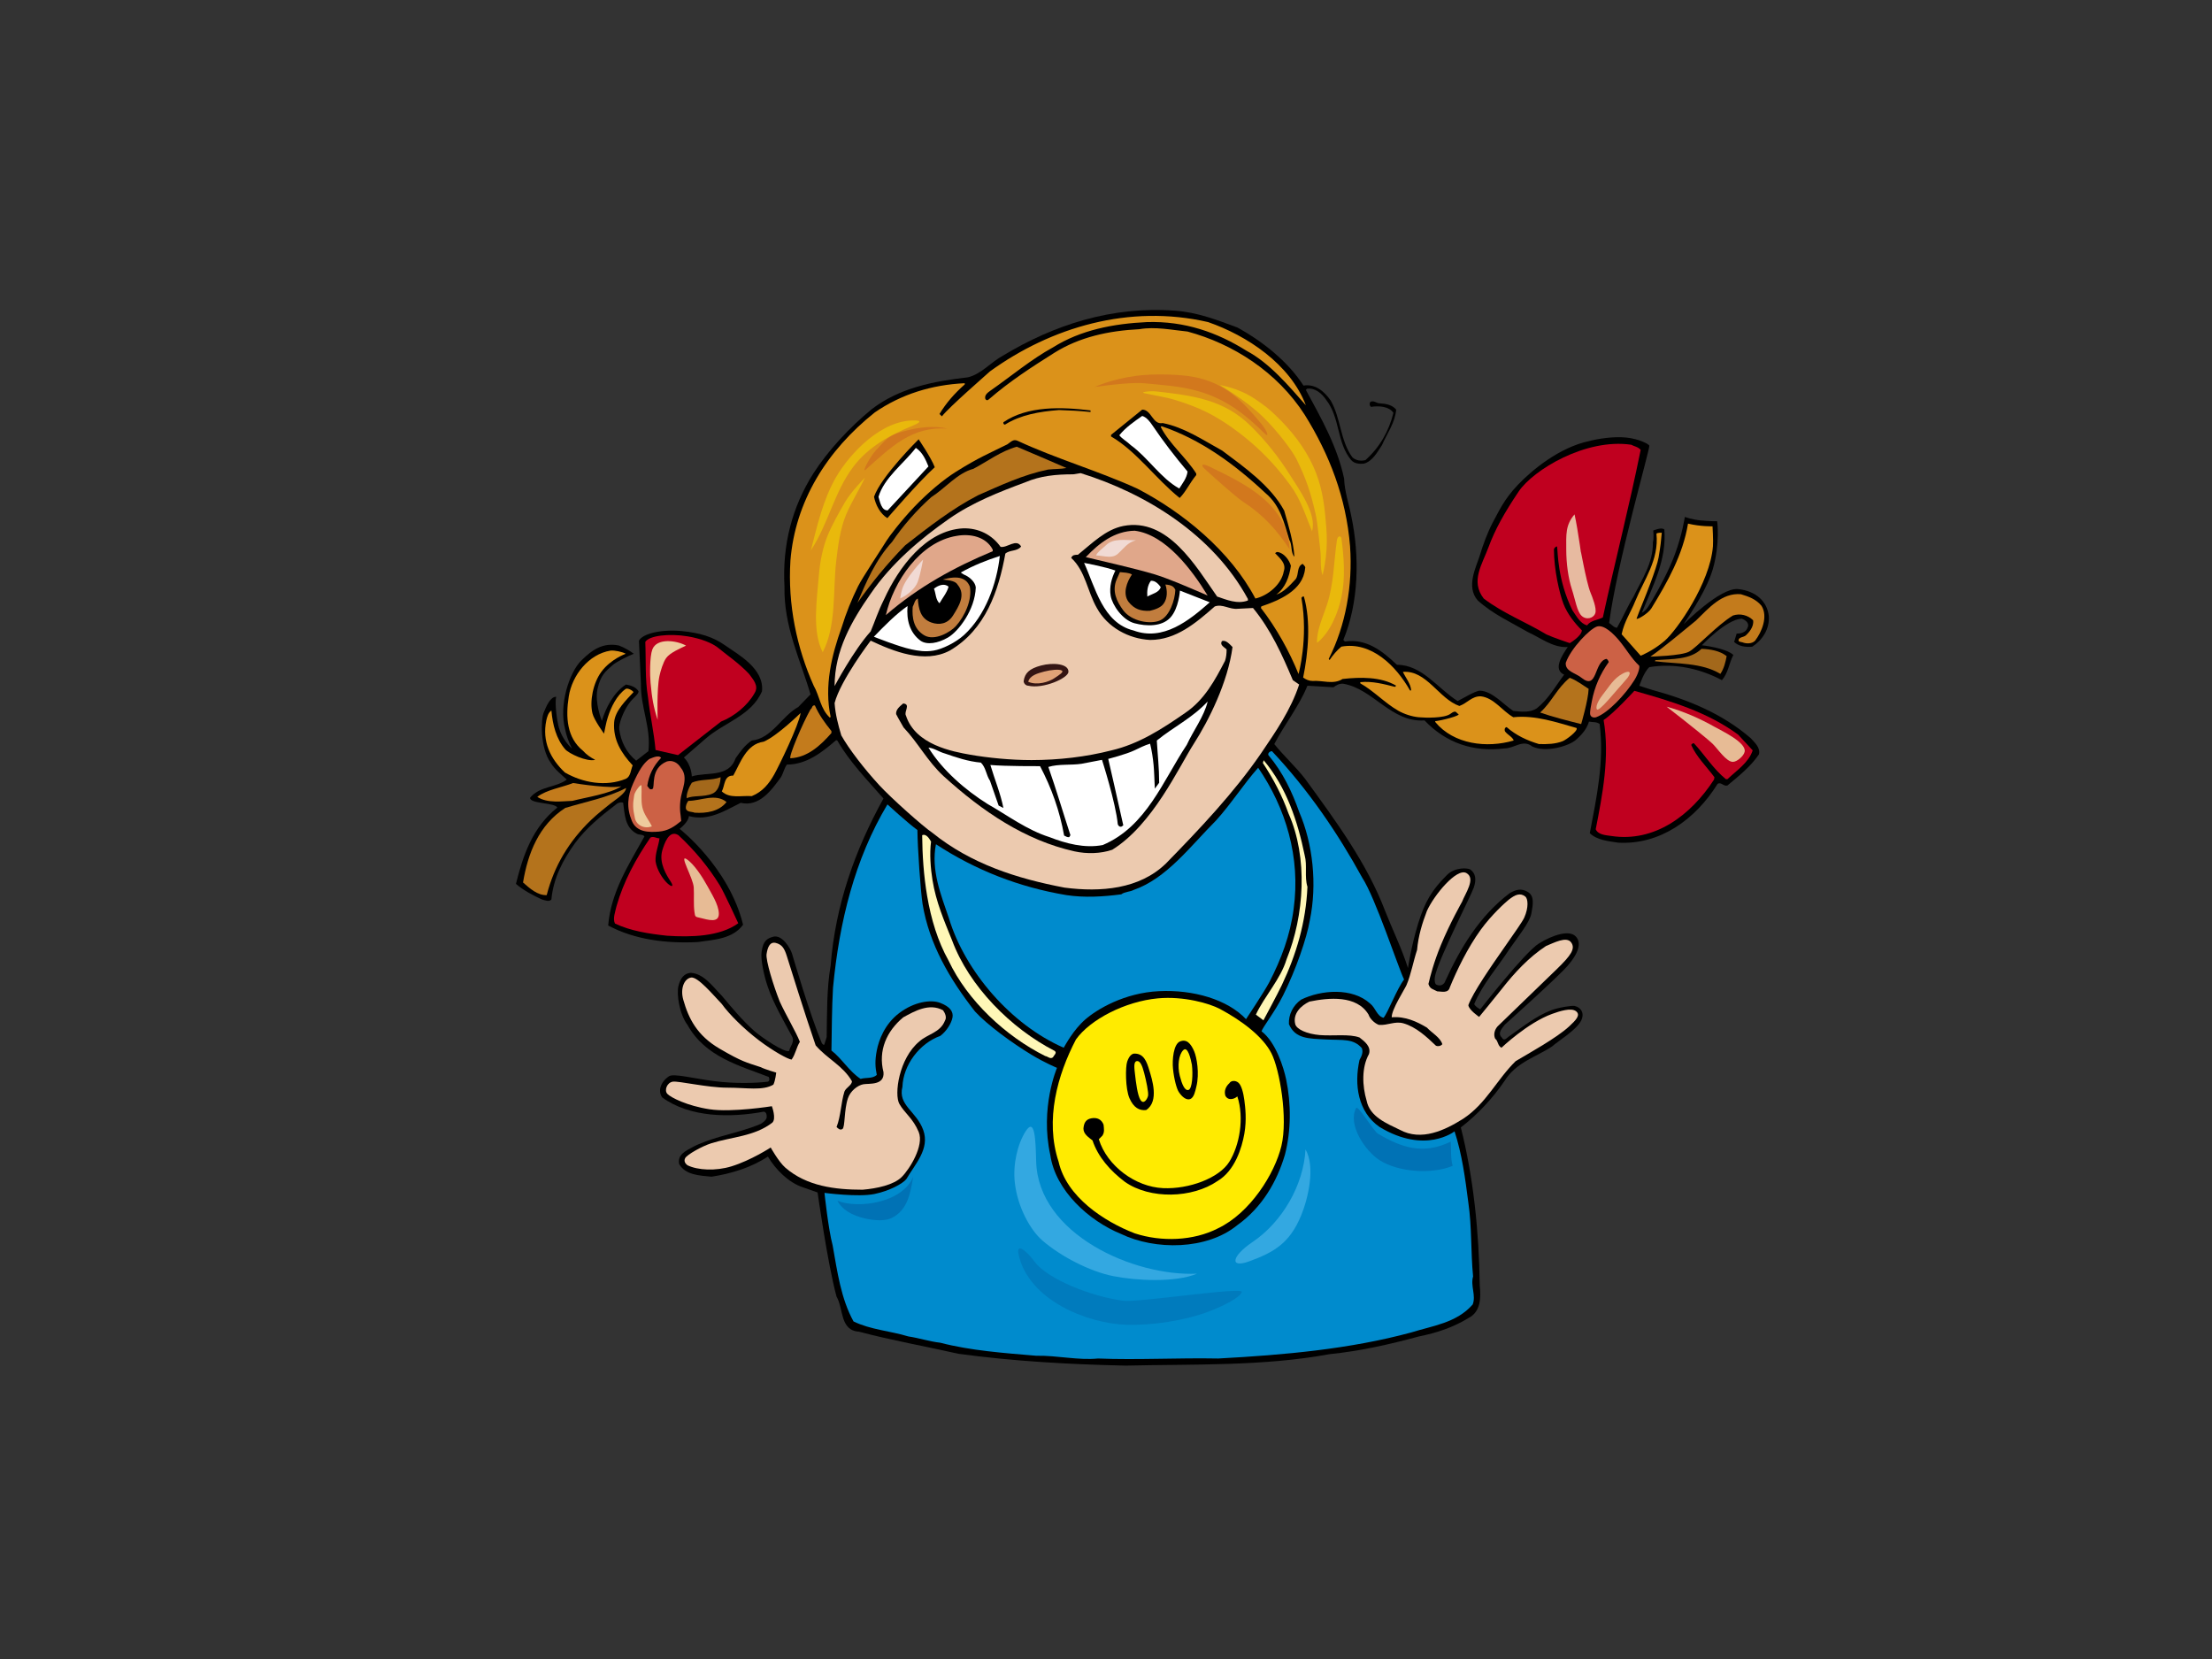 <?xml version="1.0" encoding="utf-8"?>
<!-- Generator: Adobe Illustrator 17.0.0, SVG Export Plug-In . SVG Version: 6.00 Build 0)  -->
<!DOCTYPE svg PUBLIC "-//W3C//DTD SVG 1.1//EN" "http://www.w3.org/Graphics/SVG/1.1/DTD/svg11.dtd">
<svg version="1.1" id="Layer_1" xmlns="http://www.w3.org/2000/svg" xmlns:xlink="http://www.w3.org/1999/xlink" x="0px" y="0px"
	 width="800px" height="600px" viewBox="0 0 800 600" enable-background="new 0 0 800 600" xml:space="preserve">
<rect x="0" y="0" width="800" height="600" fill="#333333" stroke="none"/>
<g>
	<path d="M447.608,118.484c8.985,4.993,18.114,12.124,23.818,20.968c4.283-0.714,7.562,2.139,9.842,5.42
		c3.711,6.419,3.428,14.548,7.848,20.538c1.284,1.142,2.996,1.426,4.707,0.999c5.133-4.564,8.553-10.554,10.126-17.114
		c-1.712-2.427-5.42-2.568-8.131-2.141c-0.571-0.57-0.571-1.141-0.287-1.712c1.143-0.856,2.286,0.429,3.426,0.429
		c2.427,0.142,4.567,0.569,5.991,2.281c-0.43,4.851-3.281,8.559-5.138,12.837c-1.709,2.568-3.421,5.846-6.56,6.702
		c-1.712,0.144-3.421,0-4.565-1.283c-5.278-6.276-3.99-15.262-8.985-21.68c-1.571-2.424-4.135-4.565-6.99-4.137l-0.426,0.429
		c5.563,10.269,11.409,20.539,13.834,32.093c0.143,4.563,1.71,8.985,2.565,13.404c3.14,14.835,2.712,31.523-2.853,44.929
		l0.573,0.572c7.701-1.143,13.404,3.28,18.825,8.414c9.129,0,14.692,8.557,21.965,13.122c1.336-0.652,6.53-3.807,8.036-3.755
		c4.506,0.152,8.33,4.86,12.075,7.321c2.853,0.285,6.136,0.714,8.561-0.999c4.273-3.424,6.702-7.987,9.838-12.123
		c-4.279-1.854-0.533-7.289,1.286-9.986c-5.42,0.286-9.7-3.281-14.407-5.416c-6.134-3.565-12.551-6.418-18.112-11.412
		c-4.424-4.993-0.512-12.232,0.709-16.257c1.223-4.028,2.712-8.132,4.708-11.982c2.284-4.138,3.967-8.225,9.1-13.618
		c5.137-5.395,15.005-13.482,25.563-15.763c3.207-0.856,8.951-1.795,13.604-1.317c4.653,0.479,8.221,2.377,8.349,2.954
		c0.254,1.158-11.827,43.009-14.535,64.116c0.994,0.572,1.705,1.708,2.851,1.708c2.14-3.708,3.709-7.555,5.991-11.265
		c2.995-6.276,7.128-12.123,6.987-19.682c0.43-1.43,0.117-4.187,0.117-4.187s3.021-1.376,4.021-0.378
		c0.854,11.125-4.151,20.285-8.131,30.096c1.852-0.857,2.708-2.994,3.847-4.709c2.36-4.031,5.999-10.696,8.093-16.405
		c2.723-7.416,3.604-13.545,3.604-13.545s2.461,0.961,5.848,1.284c3.392,0.322,5.849,0.284,5.849,0.284s1.11,7.967-1.561,17.245
		c-2.043,7.11-7.407,15.155-10.564,19.985c0,0,13.262-13.369,19.681-12.698c6.423,0.674,10.56,4.423,11.128,9.843
		c0.283,4.706-2.425,8.701-5.989,10.981c-2.284,0.285-4.995-0.14-6.564-1.71c0.285-0.856,0.913-3.03,0.913-3.03
		s3.081,0.258,3.94-2.107c0.854-1.708-0.858-2.851-2.142-3.279c-5.563,0.285-14.382,9.622-14.382,9.622s8.678,0.932,11.388,3.501
		c-1.573,2.997-1.856,6.562-4.137,9.127c-7.703-4.137-17.118-6.273-26.245-4.708c-1.995,1.715-3.608,6.722-3.608,6.722
		s3.417,1.167,4.598,1.487c12.853,3.507,25.217,8.455,35.668,17.466c1.424,1.572,3.564,3.423,2.994,5.847
		c-2.994,4.424-7.277,7.848-11.41,11.271c-1.424,0.427-2.284-1.428-3.566-0.574c-7.988,12.838-20.826,22.11-35.945,21.252
		c-3.562-0.571-7.558-0.852-10.266-3.424c2.423-12.836,5.276-25.672,3.564-39.508c-1.141-0.854-2.566-0.569-3.852-0.854
		c-0.856,2.708-2.486,4.671-4.848,6.701c-2.362,2.033-10.696,4.706-15.691,2.283c-3.421-2.711-6.415,0.711-9.983,0.711
		c-11.269,1.429-21.254-1.994-28.957-10.126c-11.98,0.858-18.54-11.411-29.381-13.262c-1.424-0.144-2.563,0.568-3.564,1.28
		l-9.412-0.568c-2.995,7.416-8.274,13.976-11.982,21.108c3.423,4.279,7.845,8.271,11.126,12.55
		c11.124,15.264,22.391,30.525,28.951,47.779c2.572,6.564,6.134,13.845,8.273,20.69c0,0,1.227-8.21,3.694-16.148
		c2.463-7.94,4.932-12.054,10.403-17.52c2.96-2.958,7.635-2.542,8.437-1.993c1.999,1.426,2.23,3.688,1.277,6.509
		c-0.946,2.821-11.749,23.815-13.822,31.204c-0.598,2.127-0.296,3.711,0.281,3.936c1.427,0.711,2.853,0,3.281-1.427
		c5.273-11.554,12.267-23.39,23.247-31.665c1.995-1.141,4.076-1.953,6.562-0.43c2.488,1.529,1.823,4.655,1.255,7.827
		c-0.566,3.172-5.087,8.727-7.94,12.865c-4.422,6.843-9.572,12.402-12.712,19.819c0.145,0.713,1.605,1.657,2.175,1.94
		c0,0,16.094-20.646,21.214-23.814c5.125-3.169,10.959-4.944,13.274-2.601c2.32,2.347,0.986,6.222-2.859,10.642
		c-3.845,4.416-22.679,21.25-22.679,21.25c-0.998,1.282-2.853,3.136-1.141,4.705c0.858,1.71,1.995-0.145,2.851-0.573
		c4.84-3.44,9.522-7.126,14.797-9.201c2.811-1.105,7.764-1.833,8.624-1.642c2.461,0.549,3.654,2.689,2.461,5.204
		c-1.647,3.47-8.303,7.426-10.621,9.49c-5.848,3.852-12.979,5.708-17.113,12.412c-4.281,6.272-9.84,12.261-15.834,16.83
		c4.565,18.112,6.562,37.507,6.845,57.192c0.43,4.279,0.43,9.415-3.992,11.697c-5.563,3.423-11.554,5.42-17.971,6.704
		c-10.556,2.853-21.107,5.276-32.374,6.417c-23.964,4.422-49.068,3.564-73.741,4.139c-20.111-0.43-40.648-1.573-60.478-4.279
		c-11.98-2.714-24.103-4.852-35.942-7.992c-6.99-0.426-5.559-8.412-8.127-12.689c-3.283-12.125-6.847-37.656-6.847-37.656
		s-3.567-1.282-5.278-1.854c-5.28-1.712-9.982-6.558-12.693-11.124c-6.135,3.992-13.123,6.132-20.398,7.273
		c-4.279-0.428-9.411-0.57-11.693-4.563c-0.715-3.426,2.325-4.749,4.848-6.134c2.521-1.387,6.541-2.773,9.983-3.78
		c4.932-1.441,9.982-2.62,14.69-4.634c0.857-0.573,2.141-1.424,2.141-2.57c0-0.854-0.141-1.569-0.997-1.852
		c-12.269,2.28-26.817,2.14-36.802-5.135c-1.568-2.142-0.79-5.458,2.42-7.64c1.719-1.162,8.8,0.795,16.696,1.781
		c6.851,0.856,14.34,0.749,19.112,0.151c0.709-0.281,0.569-1.28,0.282-1.712c-10.697-4.132-22.961-7.273-29.38-18.825
		c-2.993-3.994-3.956-11.252-3.281-13.975c0.674-2.729,1.854-4.567,4.421-4.854c4.852,0.287,7.988,4.993,11.268,8.275
		c3.656,4.367,7.424,8.901,11.686,12.7c2.552,2.278,11.138,8.125,12.703,7.267c0.285-1.714,2.143-3.281,1.001-5.28
		c-3.163-5.884-6.598-11.663-8.773-17.969c-1.348-3.929-2.627-9.916-2.212-12.549c0.418-2.637,0.95-4.726,4.25-5.513
		c3.301-0.78,6.212,4.359,6.735,6.081c0.522,1.722,6.416,21.967,10.838,32.521c0.285,0.145,0.428,0.713,0.86,0.426l0.852-2.71
		c0.143-8.414,0-17.684,1.427-25.81c1.714-21.969,8.846-41.936,19.114-60.482c-5.991-6.845-12.27-13.262-16.689-20.965l-0.428-0.143
		c-5.135,4.423-10.695,8.843-17.829,8.843c-0.997,1.427-1.284,3.139-2.14,4.567c-3.422,4.706-7.845,10.838-14.55,9.267
		c-5.561,2.712-11.616,6.778-18.747,4.781c0,2.056-3.337,4.625-3.337,4.625s17.849,13.87,22.943,34.669
		c-3.71,5.135-10.413,5.42-16.403,6.274c-11.412,0.571-22.82-0.854-32.379-5.989c0.998-12.127,7.416-21.965,13.123-32.234
		c-0.715-0.856-1.999-0.428-2.854-1.001c-4.276-2.28-4.276-6.99-4.85-11.126c-0.713-0.424-1.994,0-2.564,0.573
		c-5.424,4.137-10.698,8.414-14.835,13.975c-4.422,6.136-7.846,12.695-8.561,20.398c-0.853,0.998-2.28,0.287-3.422,0
		c-2.85-1.282-6.83-3.356-9.398-5.637c2.568-10.271,5.974-20.463,14.963-27.594c-0.856-1.857-9.986-1.288-9.845-3.568
		c3.565-4.277,9.274-3.564,13.269-6.562c-1.859-1.711-4.424-3.709-5.852-6.131c-3.853-5.422-3.496-15.703-2.519-18.038
		c0.978-2.34,2.376-5.781,4.519-5.781c-0.537,2.568,0.305,8.725,1.003,11.172c0.854,2.988,2.792,5.852,4.751,7.576
		c-1.285-2.44-2.188-5.199-2.473-6.911c-2.426-8.987,1.614-20.718,5.702-24.817c4.095-4.1,7.99-6.703,13.694-5.563
		c1.854,0.711,3.709,1.712,5.42,2.998c-2.051,0.776-6.392,2.956-7.697,4.125c-2.584,2.31-4.295,3.531-5.426,8.566
		c-1.128,5.038,1.569,11.585,1.569,11.585c1.424-4.705,4.136-10.156,8.7-13.153c1.711,0.284,3.567,0.854,4.565,2.424
		c0.066,1.203-1.934,2.226-3.636,4.695c-1.93,2.804-3.58,7.103-3.354,8.998c0.57,4.423,2.57,8.56,6.135,11.412l4.422-3.424
		c0.997-8.561-2.855-15.833-2.711-24.388l-0.714-15.549c1.28-2.628,8.261-4.206,15.485-3.503c6.513,0.633,11.342,2.081,15.752,5.215
		c4.407,3.134,14.122,8.271,13.265,16.545c-3.852,8.983-13.836,11.269-20.68,17.402l-7.559,6.56c2.819,2.819,2.85,6.85,2.85,6.85
		c5.278-1.713,13.409,0.566,15.832-6.565c1.714-2.422,3.284-4.706,5.85-6.418c7.275-0.714,10.841-8.845,16.83-12.125l4.422-4.564
		c-3.709-12.693-9.698-24.531-9.411-38.937c-0.857-15.263,2.849-28.954,10.411-40.935c5.418-8.415,13.119-16.687,21.109-23.248
		c9.981-7.702,22.251-10.128,34.799-11.553c4.852-1.141,8.416-5.563,12.698-7.845c18.397-11.126,39.366-17.97,62.185-16.259
		C433.058,112.921,440.333,115.774,447.608,118.484z"/>
	<path fill="#DB921A" d="M472.286,146.584c-6.276-7.132-13.123-15.262-21.395-19.685c-10.703-6.702-22.393-10.838-36.087-10.412
		c-12.121,0.573-23.96,2.853-33.943,9.129c-7.845,4.278-15.12,10.413-22.68,15.688c-1.001,0.714-2.136,1.571-1.854,2.855
		c0.287,0.712,0.854,0.712,1.284,0.285c7.558-6.563,15.548-11.697,23.679-16.83c9.125-5.707,19.536-7.988,30.805-8.559
		c5.708-0.999,11.699,0.284,17.403,0.856c16.4,4.422,32.374,14.547,42.362,30.095c8.986,14.406,14.975,29.952,16.404,47.496
		c0.992,14.405-1.573,28.669-7.705,40.79l0.287,0.429c1.139-1.712,2.708-3.565,4.275-4.851c10.839-1.995,19.828,6.992,24.82,15.834
		h0.428c-0.145-2.422-1.999-4.565-2.995-6.702c8.555-0.716,13.014,9.758,20.432,12.325c2.849-1,4.527-3.626,7.808-3.487
		c4.709,0.572,7.703,5.281,11.695,7.56c7.99-0.854,15.739,1.889,22.871,3.889c0.713,0.993-3.818,4.312-5.045,4.789
		c-2.608,1.019-5.546,1.118-8.557,1.022c-4.277-1.284-8.271-3.138-11.691-6.131c-0.715,0.139-0.856,0.997-0.573,1.569
		c0.996,1.282,2.708,1.994,3.138,3.279c-9.7,2.852-21.682,1.427-28.387-6.702v-0.285c2.57-0.286,9.134-1.997,8.416-2.57
		c-0.856-0.281-0.707-1.779-2.887-0.107c-2.184,1.666-9.167,1.475-11.516,1.247c-2.356-0.222-5.141-1.086-7.388-2.366
		c-4.802-2.737-8.867-7.177-13.723-9.896v-0.428c4.422-0.429,8.559,0.711,12.551,1.709l0.43-0.426
		c-5.563-3.283-12.981-3.137-19.4-2.426c-3.279,2.141-7.273,0.428-10.839,0.714c-1.284,0-2.408-0.515-3.407-1.23
		c1.854-8.982,2.84-20.45,0.269-29.293c-0.426-0.142-0.999,0.283-0.856,0.712c2.515,14.584-1.082,27.299-1.082,27.299
		c-3.279-8.129-8.043-16.746-13.606-23.877l0.143-0.568c6.274-2.14,15.118-5.706,15.832-13.694c0.285-0.711-0.43-1.141-0.856-1.71
		c-2.28,0.998-1.284,3.853-2.568,5.561c-1.997,2.14-4.279,4.708-6.987,5.565c3.277-2.428,4.703-6.42,5.278-10.414
		c-0.575-2.141-2.57-4.706-4.854-4.991c-0.285,0-0.566,0.143-0.854,0.429c1.712,1.851,4.135,3.709,3.138,6.56
		c-0.858,4.851-5.848,8.843-10.268,9.841c-8.986-17.114-26.247-31.234-42.793-39.793c-14.12-6.42-29.094-10.695-43.213-17.259
		c-1.567-0.713-2.423,0.429-3.709,1.285c-6.276,3.137-10.296,4.704-18.684,9.984c-4.294,2.702-9.893,7.318-14.938,12.598
		c-4.814,5.041-9.153,10.781-10.017,12.2c-1.596,2.628-8.861,13.529-10.363,16.586c-2.35,4.768-4.338,9.685-5.905,14.811
		c-3.564,9.841-6.415,21.252-3.992,32.376l-0.285,0.285c-3.423-3.137-3.709-7.843-5.846-11.551
		c-6.134-13.694-9.416-29.381-8.418-45.215c1.716-21.393,13.123-39.792,30.526-53.628c9.553-6.561,20.537-9.983,32.521-10.555v0.428
		c-3.709,3.281-6.707,6.704-9.129,10.696l0.854,0.856c2.853-3.565,15.653-14.648,17.4-16.259
		c22.108-15.975,50.348-24.388,78.875-17.83C450.891,121.338,466.58,131.605,472.286,146.584z"/>
	<path d="M394.408,148.436v0.571c-4.135-0.429-7.273-0.571-11.412-0.712c-7.13,0.571-13.833,1.712-19.538,5.277
		c-0.283,0-0.711-0.284-0.569-0.856C371.587,146.726,383.997,147.153,394.408,148.436z"/>
	<path d="M420.51,153.003c7.843,1.567,14.55,6.132,21.535,9.983c7.99,5.991,17.543,12.693,22.395,21.678
		c1.569,5.422,3.279,10.984,3.709,16.689c-1.427-1.427-0.713-4.277-1.857-6.135c-1.852-5.988-3.138-12.265-8.554-16.83
		c-11.412-10.697-23.677-19.539-37.654-24.247l-0.285,0.285c3.136,6.133,9.127,10.982,12.836,16.83v0.571
		c-2.282,2.711-3.709,5.992-5.991,8.271c-8.557-6.845-15.687-16.972-24.818-22.249v-0.571l11.269-9.128
		C416.516,148.152,416.803,153.715,420.51,153.003z"/>
	<path fill="#FFFFFF" d="M416.803,153.857c3.847,5.706,8.129,11.267,12.693,16.686c-0.285,2.425-1.854,4.279-2.996,6.134
		c-6.702-3.709-11.269-11.124-17.541-15.689c-1.288-1.284-2.995-2.14-4.141-3.565c2.284-2.854,5.42-4.993,8.275-6.991
		C414.659,150.861,415.945,152.573,416.803,153.857z"/>
	<path d="M332.233,158.889c0,0,4.554,6.665,5.84,10.088c-5.708,5.134-17.141,18.42-17.141,18.42
		c-2.568-1.571-4.239-4.751-4.829-7.724C318.671,172.256,332.233,158.889,332.233,158.889z"/>
	<path fill="#C0001F" d="M593.375,162.7c-4.133,20.396-9.266,40.365-13.688,60.615c-1.999,1.001-4.283,1.001-5.708,2.855
		c-2.568-0.712-3.852-3.423-5.278-5.42c-5.456-11.008-5.276-21.251-5.563-23.106c-0.569,0-0.994,0.569-1.137,0.996
		c0,7.419,2.014,15.978,3.428,19.705c1.41,3.722,4.252,7.206,6.679,9.629c-0.145,2.139-4.367,4.621-4.367,4.621
		s-6.027-2.005-8.452-3.142c-7.56-4.566-15.546-7.56-22.679-12.983c-4.852-6.274-0.592-12.251,1.72-18.543
		c2.314-6.294,5.651-12.332,10.914-20.161c5.268-7.835,24.307-19.345,40.709-16.92C590.954,161.416,592.381,161.559,593.375,162.7z"
		/>
	<path fill="#B4731C" d="M385.706,169.262c-2.138,0.427-4.418,0.283-6.704,0.57c-8.98,1.854-17.113,5.705-25.244,9.271
		c-9.413,4.847-17.971,11.553-26.385,18.114c-6.562,6.704-12.268,13.694-17.262,20.824c3.14-7.559,6.566-15.548,12.557-22.108
		c3.849-5.706,8.842-11.412,14.12-16.118c5.133-3.279,9.41-8.7,15.261-10.269c5.131-2.71,9.985-6.418,15.689-7.986
		C373.73,164.126,379.862,166.695,385.706,169.262z"/>
	<path fill="#FFFFFF" d="M335.787,168.689l-14.73,15.881c-2.278,0.144-2.823-3.211-3.333-4.879c1.993-6.846,9.079-12,13.499-17.706
		C333.649,163.556,334.788,166.267,335.787,168.689z"/>
	<path fill="#ECCAAF" d="M451.317,216.612v0.573c-3.851,1.428-7.699-0.287-11.129-1.427c-7.699-10.983-17.824-28.668-33.939-25.531
		c-6.421,1.284-11.269,6.278-16.406,10.411c-0.996,0-1.993,0-2.425,1.14c5.137,4.709,5.848,12.126,9.274,18.114
		c3.847,6.991,11.409,11.127,19.253,11.555c9.412,0,16.545-6.132,23.394-12.123c2.849-0.996,5.278,1.139,8.269,0.855l5.563-0.287
		c6.564,7.99,10.556,16.976,14.407,26.103l2.282,1.57c-2.994,9.127-8.414,16.974-13.835,24.96
		c-9.7,14.12-22.108,27.241-34.375,39.794c-9.557,9.272-23.534,10.411-36.656,8.703c-17.258-3.283-33.803-8.561-47.78-19.825
		c-3.424-2.284-15.015-12.664-19.108-17.106c-5.599-6.075-11.12-13.267-13.841-18.128c-1.139-3.85-2.138-7.559-2.421-11.693
		c2.135-8.276,13.05-22.573,13.05-22.573c8.133,3.849,19.467,8.453,28.594,3.601c12.979-7.56,17.684-21.68,20.113-35.084
		c1.71-1.431,4.275-0.715,5.704-2.57c-1.714-2.998-4.993,0.569-7.418,0.143c-3.138-4.42-7.986-6.846-13.549-6.706
		c-13.551,0.715-23.388,14.263-28.527,25.531c-2.423,4.852-3.377,8.151-4.917,11.747c-6.163,6.805-13.05,19.775-13.05,19.775
		c0-12.836,6.127-23.533,13.119-33.515c7.415-10.84,17.826-19.686,28.24-26.961c8.557-5.988,18.114-9.698,27.671-13.263
		c5.419-2.282,10.837-2.852,17.26-2.852l2.708-0.429C414.233,178.388,438.624,193.224,451.317,216.612z"/>
	<path fill="#DB921A" d="M619.362,190.35c0,0,0.308,5.103,0.149,7.181c-1.038,13.387-13.142,30.513-17.434,34.202
		c-4.29,3.69-8.701,5.42-8.701,5.42l-6.889-7.765c1.03-4.879,3.325-7.924,4.892-11.918c3.142-7.703,8.691-15.008,7.697-24.423
		c0.141-0.429,1.924-0.385,1.924-0.385c-0.262,2.919-0.386,4.494-1.156,8.989c-0.331,1.926-1.534,5.454-2.954,9.283
		c-1.886,5.104-3.902,9.714-5.009,12.804c0,0.571,4.067-1.701,5.349-3.702c5.846-9.554,11.412-19.398,13.264-30.663
		C615.12,190.479,619.362,190.35,619.362,190.35z"/>
	<path fill="#E0A78A" d="M436.759,215.389c0,0-13.558-6.014-19.079-7.644c-8.187-2.417-16.635-4.206-24.984-6.25
		c4.852-5.133,10.411-9.415,17.688-9.555C421.651,193.367,431.193,206.261,436.759,215.389z"/>
	<path fill="#E0A78A" d="M359.038,198.784v0.573c-13.696,5.705-26.817,12.836-38.655,23.105
		c2.712-11.98,12.265-26.529,25.674-28.668C350.907,192.939,356.613,194.078,359.038,198.784z"/>
	<path fill="#FFFFFF" d="M361.603,201.067c-1.122,10.036-5.194,21.494-12.932,28.578c-3.044,2.784-7.932,5.144-11.03,5.653
		c-3.096,0.51-5.467,0.087-7.994-0.441c-4.63-0.969-13.598-4.573-13.598-4.573c3.709-3.851,8.043-8.248,12.179-11.103
		c-0.428,4.99,0.711,9.557,4.705,12.551c2.284,1.569,6.23,0.994,9.956-1.193c3.723-2.181,9.727-9.933,10.015-18.065
		c-0.145-1.851-1.997-3.565-3.709-4.417c-0.568-0.145-1.712-1-1.712-1C352.048,204.489,356.756,202.636,361.603,201.067z"/>
	<path fill="#FFFFFF" d="M403.394,206.344c-1.282,2.567-2.284,5.862-1.695,9.175c0.592,3.311,4.238,8.732,8.605,9.887
		c4.37,1.156,9.891,1.283,12.972-2.052c3.079-3.343,3.466-9.763,3.466-9.763l10.786,4.239c-7.418,6.56-16.878,14.188-27.572,10.194
		c-11.126-2.709-13.891-15.748-17.881-24.451C392.075,203.574,399.971,205.061,403.394,206.344z"/>
	<path fill="#C17D3E" d="M409.385,207.773c-1.859,2.708-3.421,6.846-1.284,9.839c2.138,2.709,4.447,3.441,7.724,3.3
		c1.857-0.43,4.116-1.162,5.11-2.728c1.288-1.857,1.311-4.593,0.541-6.778c2.142,0.144,3.027,0.646,3.6,1.926
		c-0.145,3.709-2.058,9.505-5.523,11.045c-3.47,1.542-10.31,0.367-13.304-3.627c-2.427-3.28-4.137-6.989-2.427-11.125l1.217-2.709
		C406.325,207.059,408.24,207.059,409.385,207.773z"/>
	<path fill="#C17D3E" d="M350.762,212.192c0.892,4.812-1.9,10.744-5.049,14.242c-1.888,2.1-7.709,5.579-11.493,3.303
		c-3.784-2.278-4.422-6.279-4.135-10.268c0.57-0.998,0.711-2.571,1.848-2.998c0.287,3.709,0.925,7.252,4.921,8.678
		c2.851,1,5.905,0.515,7.833-2.57c1.926-3.081,4.795-7.389,1.655-11.098c-0.713-1.285-2.681-1.614-5.379-1.869
		C346.743,207.941,349.623,209.196,350.762,212.192z"/>
	<path fill="#FFFFFF" d="M419.799,212.336c-0.573,1.997-3.142,2.425-4.854,3.422c-0.14-1.854,0-3.994,1.288-5.706
		C417.801,209.91,418.938,211.196,419.799,212.336z"/>
	<path fill="#FFFFFF" d="M343.059,212.192c-0.566,2.141-2.138,3.992-3.277,5.992c-1.428-1.287-1.286-3.565-1.997-5.281
		C339.21,211.764,341.495,210.768,343.059,212.192z"/>
	<path fill="#C37B1C" d="M637.081,219.114c2.425,3.85,0.084,9.483-2.339,12.619c-1.143,1.143-3.14,1.143-4.565,0.572
		c-0.575-0.144-1.141-0.144-1.429-0.572c0-1.429,1.815-1.156,2.683-1.959c0.87-0.806,3.025-3.034,2.597-5.457
		c-1.859-1.854-4.709-2.566-7.275-1.712c-5.706,3.423-13.044,11.532-15.867,13.073c-2.823,1.541-14,1.802-14,1.802
		c5.135-3.566,11.181-8.74,16.459-13.021c4.705-4.567,9.415-10.126,16.258-9.554C632.458,215.758,635.084,216.688,637.081,219.114z"
		/>
	<path fill="#CC6145" d="M585.605,231.664c2.482,2.971,4.51,6.594,7.204,9.054c0.317,0.546-0.227,2.861-1.699,5.235
		c-3.126,5.043-9.484,11.898-13.851,13.447c-0.996,0.286-1.947-0.099-2.138-0.996c-0.189-0.894,0.294-3.221,0.583-4.765
		c0.98-5.202,3.039-9.918,6.121-14.204c-0.141-0.428-0.428-0.999-0.858-1.143c-4.56,1-3.136,11.555-8.984,6.847
		c-1.997-1.71-5.989-2.28-5.704-5.417c1.852-5.28,8.743-12.319,11.267-13.123C580.067,225.792,583.484,229.124,585.605,231.664z"/>
	<path fill="#C0001F" d="M248.761,230.155c4.665,0.779,8.939,2.41,11.148,4.287c2.207,1.878,7.557,5.565,10.979,9.274
		c1.43,1.995,3.709,4.277,1.999,6.989c-2.568,4.563-7.418,8.414-12.126,10.27l-15.545,12.122l-8.129-1.854
		c-0.571-6.416-2-12.551-2.711-18.971c-1.139-6.703-0.711-13.407-0.995-20.11C234.732,229.878,241.977,229.024,248.761,230.155z"/>
	<path d="M445.758,234.013c-1.68,12.709-8.559,26.495-13.981,34.945c-5.421,8.454-14.831,29.241-29.519,38.37
		c-4.141,1.424-9.136,1.567-13.696,0.569c-17.829-3.99-33.232-14.403-47.352-27.24c-5.846-5.422-9.129-11.981-14.407-17.547
		c-0.858-1.565-1.85-3.135-2.71-4.849c-0.143-1.711,1.427-2.851,2.57-3.846c2.849,0.281,0.14,2.992,0.996,4.419
		c3.421,10.554,16.884,12.998,23.249,14.12c6.367,1.12,14.648,1.947,22.156,1.943c9.868-0.006,19.754-1.164,28.907-3.511
		c9.841-2.283,18.254-7.703,26.671-13.549c6.99-4.708,10.839-11.983,14.405-18.828c0.428-1.284,0.573-2.566,0.573-4.138
		c-0.858-0.857-2.57-1.568-1.712-2.994C443.331,231.305,444.757,233.019,445.758,234.013z"/>
	<path fill="#DB921A" d="M226.291,236.448c0,0-5.366,1.919-8.733,6.423c-3.137,4.199-4.323,10.84-3.292,15.108
		c0.572,2.422,4.194,7.36,4.194,7.36s0.799-4.365,1.369-5.939c1.139-3.564,3.183-7.957,6.462-10.237
		c0.573-0.429,2.4,0.442,2.824,1.155c-2.438,2.698-6.717,6.66-7.003,10.94c-0.43,6.275,2.566,11.123,6.702,15.546
		c-0.713,1.712-0.713,3.996-2.424,4.847c-7.272,2.996-15.689,1.429-22.107-2.279c-5.28-4.993-8.274-11.267-6.702-18.828
		c0.286-1.285,0.711-2.851,1.85-3.565c0.417,5.05,1.721,10.253,5.002,14.039c1.256,1.454,7.732,4.597,10.833,3.79
		c-1.689-0.864-3.137-1.854-4.422-3.281c-5.845-4.708-6.325-12.123-5.134-19.686c1.19-7.559,7.132-15.256,15.115-16.542
		C222.255,235.156,225.148,235.734,226.291,236.448z"/>
	<path fill="#A3681B" d="M624.47,237.297c-0.426,2.281-0.999,4.561-2.28,6.419c-6.847-4.138-15.687-3.565-23.679-4.565
		c0-0.144,0.285-0.573,0.573-0.43c5.704-0.429,12.16-0.073,16.297-4.068C618.518,234.795,621.902,235.299,624.47,237.297z"/>
	<path fill="#341513" d="M386.419,243.002c-0.096,2.237-9.125,6.274-14.55,4.991c-0.994,0-1.773-1.071-1.63-1.785
		c0.432-2.71,1.93-4.365,6.293-5.52C380.9,239.53,386.552,240.045,386.419,243.002z"/>
	<path fill="#E0A377" d="M383.982,242.486c0.896,0.512-0.77,1.541-2.7,2.824c-1.926,1.284-6.163,2.7-9.412,1.259
		c0.575-2.283,3.384-3.056,5.819-3.696C380.126,242.228,383.084,241.972,383.982,242.486z"/>
	<path fill="#B4731C" d="M574.552,249.133c-0.147,4.138-2.702,12.741-2.702,12.741c-4.563-1.141-10.424-2.615-14.844-4.181
		c4.277-3.851,5.989-8.703,10.698-12.554C570.128,245.995,572.27,247.708,574.552,249.133z"/>
	<path fill="#C0001F" d="M628.604,265.678l5.278,5.707c-1.424,4.422-5.844,7.274-9.125,10.411h-0.57
		c-4.569-3.71-7.705-8.843-11.552-12.978c-0.43-0.143-0.715,0.283-0.999,0.569c1.852,4.277,5.559,7.846,8.412,11.698l-0.139,0.853
		c-8.418,12.983-21.537,22.821-37.228,20.398c-1.999-0.285-4.705-0.428-5.565-2.425c2.427-12.408,5.135-26.247,2.853-39.51
		c3.57-2.282,11.126-10.554,11.126-10.554C604.218,253.555,617.339,257.407,628.604,265.678z"/>
	<path fill="#FFFFFF" d="M429.211,269.387c-8.561,12.838-14.552,29.526-30.381,36.23c-6.56,1.282-13.409-0.573-19.255-2.857
		c-8.131-2.564-15.12-7.839-22.395-11.98c-7.984-4.988-16.398-12.263-21.392-20.394c1.999,0.142,3.851,1.571,5.991,2.14
		c4.137,1.425,8.271,2.854,12.979,3.282c1.857,1.852,1.857,4.42,3.281,6.56l3.136,8.988l1.716,0.852
		c-1.001-5.134-3.14-10.268-4.709-15.544c5.511,0.493,17.973,0.43,17.973,0.43c4.135,7.843,7.13,16.257,8.701,25.099
		c0.566,0.287,1.28,0.717,1.85,0.569l0.43-0.709c-2.706-8.275-5.135-16.546-7.988-24.678c3.709-1.141,8.131-0.568,11.982-1.141
		l7.42-1.424c0,0,4.988,15.544,5.702,23.249c0.143,0.571,0.713,1.141,1.429,0.856l0.571-0.428
		c-1.716-7.848-5.446-24.025-5.446-24.025s6.442-1.65,9.436-3.074c1.854-0.858,3.709-1.855,5.706-2.427
		c0.621,2.545,1.026,5.173,1.271,7.812c0.206,2.248,0.283,5.266,0.44,8.449l1.569-2.139c0-5.277-0.573-10.41-0.854-15.262
		c6.132-4.993,12.838-8.131,18.395-14.12C435.485,259.118,431.634,264.109,429.211,269.387z"/>
	<path fill="#C37B1C" d="M294.713,255.125c1.42,3.279,3.564,6.276,5.987,9.271v0.714c-3.994,4.562-8.701,8.84-14.835,9.125
		c-0.713-0.572,4.422-12.691,7.276-17.686C293.854,256.122,293.57,254.982,294.713,255.125z"/>
	<path fill="#DB921A" d="M289.574,257.836c-0.713,4.563-7.839,19.164-9.553,22.233c-1.87,3.343-4.264,6.298-8.132,7.86
		c-3.709-0.283-7.988,0.998-10.84-1.711c1.143-1.996,0.713-5.848,4.138-5.705c2.566-4.563,4.704-11.412,10.982-12.266
		C281.018,266.251,289.574,257.836,289.574,257.836z"/>
	<path fill="#008BCD" d="M460.022,271.67c13.26,14.121,23.815,29.665,32.657,45.782c4.707,7.134,12.979,32.379,15.121,36.801
		c-2.549,3.258-5.939,12.221-7.418,13.834c-2.427-0.568-2.853-3.566-4.852-5.135c-6.415-5.849-17.682-4.991-24.959-1.424
		c-2.993,2.138-4.563,5.42-4.42,8.842c2.282,5.42,7.283,5.234,13.404,5.563c6.125,0.327,9.843-0.428,12.981,3.136
		c0.571,1.569-0.143,2.994-0.854,4.279c-1.997,8.989-0.573,18.827,7.273,24.248c16.561,9.998,27.101,1.569,27.101,1.569
		c2.708,8.273,3.853,16.973,4.993,25.817c1.282,8.842,0.852,17.684,1.71,26.67c-1.001,3.424,1.139,6.845-0.141,10.13
		c-5.851,6.702-14.55,7.699-22.251,10.124c-22.106,5.989-45.785,8.129-69.747,9.415c-14.407-0.285-29.385,0.571-43.505,0
		c-7.273,0.711-14.69-1.141-22.389-0.998c-11.838-1.003-23.679-1.854-34.661-4.707c-3.853-0.428-7.701-1.712-11.554-2.28
		c-6.557-1.997-13.692-2.425-19.823-5.423c-4.563-8.269-5.848-17.969-7.558-27.522c-1.571-5.855-2.947-18.974-2.947-18.974
		s12.144,1.626,18.064,0.409c5.464-1.118,10.251-3.757,11.554-5.404c3.134-5.416,8.563-10.881,6.102-17.726
		c-2.465-6.843-9.243-8.945-7.527-15.645c0.285-7.848,6.13-15.691,13.69-18.403c2.282-1.71,4.059-4.615,4.422-6.704
		c0.361-2.083-0.942-3.891-4.43-5.232c-3.484-1.347-9.534-0.334-14.827,3.665c-5.29,3.996-7.411,9.824-8.129,13.549
		c-0.72,3.726-0.571,5.991,0,8.844c-1.567,1.427-3.992,0.856-5.846,1.427c-4.139-2.712-6.704-7.273-10.556-10.271
		c0.143-7.558,0.143-15.404,0.571-22.678c2.28-23.962,7.845-46.496,19.681-66.322c0,0,7.212,6.616,10.843,9.272
		c0.054,6.369,1.139,21.965,1.854,26.673c2.425,14.69,9.841,27.241,18.968,38.936c4.489,4.902,13.522,11.479,20.428,15.653
		c4.951,2.995,9.238,4.743,9.238,4.743s-6.228,14.424-2.421,31.525c1.85,12.836,13.977,23.813,25.529,28.523
		c12.41,5.989,31.095,5.849,42.074-3.138c8.991-6.417,14.405-15.83,17.26-25.532c2.232-8.647,2.282-18.351,0.424-27.226
		c-0.873-4.147-3.692-13.409-8.894-17.375c0.459-1.552,4.676-6.746,7.803-13.002c4.642-9.291,8.544-20.641,9.652-27.115
		c2.712-12.983,1.143-27.673-3.849-39.223c-2.57-7.276-5.851-14.264-11.126-20.541C458.449,272.381,459.305,271.67,460.022,271.67z"
		/>
	<path fill="#CC6145" d="M239.083,274.094c-2.852,2.998-4.42,6.276-4.993,10.128c0.573,0.569,0.716,1.569,1.854,1.138
		c1.143-0.425-1.048-7.434,5.277-9.981c2.141-0.572,3.995,0.572,4.993,2.28c2.994,3.565,0.25,8.001-0.143,11.841
		c-0.392,3.835,0.143,4.988,0.286,7.416c-2.423,1.997-4.669,3.577-8.129,3.852c-3.465,0.273-7.989,0.283-9.7-3.852
		c-1.996-4.848-1.596-8.974,0.458-13.593c2.057-4.626,3.678-7.229,5.819-8.802C235.449,274.307,238.23,272.809,239.083,274.094z"/>
	<path fill="#FFF7B7" d="M471.858,309.323c0.998,3.709-0.145,7.705,0.998,11.414c-0.55,12.851-4.061,24.52-9.23,35.46
		c-1.542,3.264-6.688,12.811-6.688,12.811l-2.735-2.056c3.136-6.702,8.951-12.842,11.091-19.973
		c6.419-15.832,7.845-36.803,0.715-52.775c-2.282-6.417-5.42-12.409-9.272-18.255l0.287-1.001
		C465.294,284.791,469.288,296.915,471.858,309.323z"/>
	<path fill="#008BCD" d="M467.862,328.721c-1.227,9.517-4.508,18.223-8.796,26.494c-1.685,3.258-8.422,13.377-8.422,13.377
		c-6.707-7.116-19.037-10.73-31.479-10.124c-12.582,0.608-22.442,6.568-26.689,10.264c-4.242,3.692-7.151,9.171-7.766,10.195
		c-18.97-8.274-35.659-27.529-41.506-46.781c-2.853-8.416-6.562-17.403-4.707-26.815c14.407,9.412,30.094,15.544,47.209,18.399
		c6.564,0.998,13.411,0.566,19.828-0.287c1.282-0.994,3.138-0.858,4.422-1.569c11.98-4.135,20.679-15.974,29.809-25.101
		c5.563-6.136,9.843-12.979,15.261-19.114C465.011,292.206,470.434,310.034,467.862,328.721z"/>
	<path fill="#A3681B" d="M257.625,287.046c-3,1.296-7.106,0.526-9.249,1.668c-0.283-1.568,0.975-4.349,1.831-5.633
		c3.139-1.429,7.132-0.713,10.413-1.995C260.621,281.085,260.623,285.747,257.625,287.046z"/>
	<path fill="#C37B1C" d="M224.753,284.346c-3.995,2.71-12.766,4.013-17.76,5.297c-3.56,0.099-8.969,0.98-12.675-1.441
		c3.282-2.57,8.975-3.44,12.966-5.012C208.855,283.475,221.329,285.345,224.753,284.346z"/>
	<path fill="#B4731C" d="M226.419,284.989c0,1.856-3.855,4.241-5.649,5.648c-1.8,1.416-4.869,3.868-7.026,5.943
		c-7.939,7.646-13.331,16.604-16.019,27.151c-3.285,0.143-6.137-2.427-8.561-4.567c1.711-10.411,5.706-20.822,15.263-26.958
		C211.414,290.068,219.999,288.411,226.419,284.989z"/>
	<path fill="#B4731C" d="M262.761,290.068c-2.709,3.426-7.275,4.137-11.552,3.852c-1.001-0.426-2.711-0.145-3.139-1.427
		c-0.14-1.139,0.284-1.997,0.858-2.851C253.49,289.642,258.769,286.788,262.761,290.068z"/>
	<path fill="#C0001F" d="M245.36,302.05c5.875,5.463,10.931,11.594,14.954,18.129c1.543,2.507,6.686,13.736,6.686,13.736
		c-6.702,4.85-17.077,5.074-25.778,4.502c-6.559-0.711-13.121-1.705-18.824-4.418c-0.856-1.852,0.144-4.282,0.571-6.279
		c2.566-8.982,6.989-17.113,12.263-24.812c1.143-0.573,2.141,0.281,3.284,0.281c-0.286,2.568-1.571,5.278-1.427,8.273
		c0.427,3.136,2.661,6.492,4.277,7.988c1.618,1.491,2.464,1.315,1.14-0.713c-1.316-2.031-4.276-6.562-2.996-11.124
		C240.227,305.187,241.938,299.911,245.36,302.05z"/>
	<path fill="#FFF7B7" d="M336.724,304.379c-0.577,4.412-0.157,9.717,0.514,13.868c1.301,8.061,4.189,14.636,7.107,21.885
		c6.13,16.547,21.254,31.806,37.086,39.935c0.994,0.713-0.287,1.571-0.571,2.282c-0.998,0.858-1.859-0.287-2.855-0.428
		c-14.262-7.134-28.097-19.968-34.946-34.514c-3.896-6.954-6.318-15.009-7.745-23.377c-1.237-7.254-1.735-14.747-1.8-21.963
		C335.084,301.354,336.301,303.664,336.724,304.379z"/>
	<path fill="#ECCAAF" d="M528.765,326.158c0,0-4.359,7.671-7.636,15.611c-2.626,6.365-3.833,11.227-4.514,14.099
		c0.573,1.854,1.596,1.808,3.163,2.664c1.427,0,3.996,0.856,4.567-1.429c2.538-6.232,6.444-14.298,11.154-20.807
		c4.024-5.546,9.014-9.993,10.099-10.854c2.358-1.873,4.179-2.666,6.054-1.192c0.955,0.755,1.286,3.927-0.409,7.667
		c-0.648,1.422-3.551,5.532-6.985,10.445c-5.15,7.365-11.498,16.538-13.207,21.16c0.141,1.714,3.902,4.252,3.902,4.252
		s6.32-7.701,8.164-10.065c4.571-5.857,9.832-11.519,16.033-15.58c2.853-1.141,7.365-3.598,9.064-1.315
		c1.693,2.276-0.139,4.787-5.066,9.578c-4.927,4.789-21.544,20.832-21.544,20.832c-0.998,1.141-1.569,2.853-0.858,4.422
		c1.143,0.856,0.858,2.568,2.284,3.281c0,0,9.45-9.031,18.338-12.249c2.639-0.957,6.845-2.326,8.622-0.959
		c1.779,1.37-0.031,3.222-2.463,5.475c-4.594,4.25-14.699,9.784-19.364,12.578c-6.845,6.704-10.694,15.406-18.968,20.826
		c-6.564,4.141-15.122,8.274-22.966,3.992c-4.705-2.28-10.837-4.705-11.98-10.549c-1.569-5.282-1.854-11.984,0.858-16.83
		c0.852-2.715-1.569-4.565-3.424-5.993c-3.692-1.374-9.522-0.472-14.35-0.873c-4.688-0.397-8.422-2.081-8.896-3.973
		c-0.957-3.83,2.135-6.709,5.133-8.135c6.988-1.426,17.118-2.423,21.393,4.709c0.43,1.424,2.142,3.136,3.711,3.707
		c3.136,0.285,5.706-1.424,8.842-0.571c4.567,1.282,8.412,4.852,11.84,8.131c0.711,0.283,1.71,0.139,2.28-0.575
		c-0.713-2.421-3.847-4.133-5.565-5.989c-3.564-2.14-7.881-4.166-12.733-3.738c-0.139-2.712,4.732-10.216,5.339-11.636
		c1.663-3.9,2.473-8.647,3.83-12.721c0.43-4.991,1.854-9.7,3.564-14.126c2.572-5.699,10.742-15.626,14.264-13.688
		C533.86,317.683,529.91,323.16,528.765,326.158z"/>
	<path fill="#ECCAAF" d="M284.583,345.834c0.871,2.777,6.704,21.54,10.413,32.238c3.992,4.707,9.983,7.413,13.119,12.977
		c0,1.428-2.138,2.284-2.706,3.709c-1.284,4.139-1.284,8.842-2.853,12.838c0.571,0.571,1.282,1.282,2.138,0.711
		c0.969-0.615,0.529-6.826,1.97-11.107c0.892-2.637,3.52-4.711,5.616-5.066c2.096-0.35,7.678,0.485,7.25-4.363
		c-2.001-7.846,1.139-14.833,7.132-19.828c4.135-2.28,9.412-5.276,14.403-2.563c0.713,0.996,1.428,2.563,0.713,3.706
		c-1.712,4.422-6.274,4.85-9.272,7.563c-7.418,6.131-9.176,19.198-7.227,22.605c1.953,3.407,4.928,5.202,6.979,10.13
		c2.056,4.923-3.306,13.499-6.169,16.327c-2.863,2.83-8.987,4.137-14.12,4.565c-9.985,0-20.253-1.282-27.953-7.988
		c-2.429-2.139-5.281-7.275-5.281-7.275s-7.101,4.638-14.223,6.822c-5.604,1.722-12.165,1.42-15.871-0.405
		c-0.572-0.424-1.509-1.374-0.824-2.603c0.685-1.233,6.002-4.271,9.438-5.353c7.367-2.32,15.632-2.481,22.052-7.445
		c1.569-1.427-0.15-5.955-0.15-5.955s-14.507,2.328-22.581,1.095c-8.074-1.229-13.994-4.258-15.21-5.553
		c-1.215-1.288-0.126-4.133,1.997-4.422c2.126-0.287,12.528,2.175,19.643,2.175c7.119,0,12.845,1.185,16.698-1.093
		c0.715-1.427,1.028-4.359,1.028-4.359s-3.991-1.143-5.706-1.999c-5.135-1.71-6.545-1.854-14.753-6.645
		c-8.213-4.791-11.245-10.98-13.141-17.657c-1.196-4.21,0.386-7.665,2.792-8.076c2.409-0.409,7.989,6.278,11.125,9.559
		c2.603,3.644,7.896,8.934,13.455,13.163c5.107,3.889,10.561,6.878,11.792,6.948c1.428-1.995,1.712-4.42,2.991-6.421
		c-1.507-3.809-4.986-9.557-7.274-14.548c-2.279-5.706-5.113-14.959-4.772-17.182c0.343-2.228,1.066-4.497,3.208-4.067
		C282.872,341.559,283.714,343.063,284.583,345.834z"/>
	<path fill="#FFEB00" d="M418.756,361.066c9.396-0.875,18.804,1.886,22.446,3.833c8.229,4.403,15.605,10.128,18.613,16.014
		c3.01,5.886,6.02,23.536,3.625,33.528c-2.393,9.993-11.267,24.25-22.96,29.813c-8.846,4.563-20.518,4.944-30.073,1.806
		c-11.124-4.279-24.701-13.22-27.551-25.913c-4.993-15.114-0.43-31.378,6.276-44.214C394.294,368.7,406.927,362.174,418.756,361.066
		z"/>
	<path d="M431.896,380.229c0.911,2.123,1.97,7.955,0.789,12.75c-0.415,1.697-0.856,3.94-2.188,4.491
		c-1.338,0.55-2.981-0.682-4.214-2.597c-0.676-1.055-1.647-4.355-2.054-8.349c-0.327-3.252,0.183-8.945,2.557-9.876
		C429.159,375.71,430.663,377.355,431.896,380.229z"/>
	<path fill="#FFEB00" d="M431.063,385.06c0.432,3.423,0.147,8.716-1.221,9.129c-1.37,0.409-2.398-2.14-3.147-5.066
		c-0.929-3.614-0.409-7.665,1.229-9.304C429.568,378.175,430.635,382.922,431.063,385.06z"/>
	<path d="M415.66,387.059c0.908,3.025,3.709,11.267-1.143,14.401c-2.423,0.287-4.523-0.835-6.025-4.26
		c-1.508-3.423-1.504-11.361-0.82-13.274c0.682-1.917,1.428-2.574,2.284-2.857C413.663,380.78,414.751,384.034,415.66,387.059z"/>
	<path fill="#FFEB00" d="M413.805,388.055c0.709,2.712,1.686,7.199,1.393,8.324c-0.292,1.122-1.521,3.172-2.675,1.515
		c-1.16-1.653-1.739-6.883-1.999-9.125c-0.256-2.245-0.655-4.728,0.571-4.995C412.326,383.516,413.1,385.347,413.805,388.055z"/>
	<path d="M450.035,397.894c0.336,2.593,0.894,7.023,0,12.127c-0.896,5.108-3.424,13.407-9.702,17.115
		c-9.123,6.276-24.388,6.702-33.517,0.283c-5.278-3.992-9.7-8.982-11.693-14.969c-1.428-1.145-3.279-2.284-3.279-4.283
		c0.141-1.71,0.632-3.302,2.828-3.715c2.184-0.409,3.732,0.436,4.445,2.291c0.143,1.424,0.426,2.71-0.43,3.99l-1.284,1.286
		c2.994,9.698,13.266,17.258,23.247,17.686c9.272,0.426,20.258-3.579,23.966-9.557c3.701-5.977,5.448-15.788,2.88-23.631
		c-0.82,0.822-3.168,1.81-4.311-0.189c-0.569-1.712,0.145-3.424,1.431-4.563c0.569-0.996,2.196-1.133,3.291-0.178
		C449.001,392.546,449.697,395.309,450.035,397.894z"/>
	<path fill="#33A8E1" d="M370.928,409.167c-2.924,4.594-4.651,11.936-3.906,18.552c1.005,8.957,5.67,17.17,9.912,20.868
		c6.591,5.746,17.101,11.219,25.674,12.939c8.21,1.647,22.588,2.408,30.306-0.885c-22.804,1.057-57.52-14.25-58.172-40.664
		C374.55,412.255,374.282,403.893,370.928,409.167z"/>
	<path fill="#33A8E1" d="M452.951,449.229c10.766-7.252,18.504-20.556,19.205-33.528c3.638,6.291,0.967,17.684-1.571,23.862
		c-4.112,9.983-9.69,13.31-18.903,16.658C444.625,458.789,445.403,454.31,452.951,449.229z"/>
	<path fill="#007BBD" d="M368.381,453.681c3.646,16.694,25.038,24.969,38.82,25.431c9.36,0.317,21.202-1.441,30.163-4.858
		c4.907-1.871,11.043-4.898,11.75-6.966c0.709-2.064-37.369,3.877-42.949,3.134c-11.342-1.506-27.31-7.732-32.062-14.2
		C371.263,452.357,367.414,449.252,368.381,453.681z"/>
	<path fill="#0072B5" d="M490.467,400.747c-3.188,5.834,3.176,15.496,8.582,18.915c6.612,4.187,18.523,5.184,26.326,1.987
		c-0.801-2.844-0.464-5.819-0.699-8.758c-10.031,4.835-17.734,2.159-26.268-2.826C496.712,409.07,491.146,399.505,490.467,400.747z"
		/>
	<path fill="#0072B5" d="M307.902,438.944c-3.853-1.934-5.016-4.653-5.016-4.653c7.865,3.019,23.606,0.602,27.373-8.706
		c-0.923,5.618-1.934,12.142-7.835,14.94C318.858,442.219,311.977,440.992,307.902,438.944z"/>
	<path fill="#EECC9D" d="M232.012,284.23c0.126,2.51-0.234,5.131,0.269,7.592c0.564,2.744,2.29,4.588,3.487,7.031
		c-2.654,1.032-5.555-0.292-6.152-2.964c-0.765-3.461-0.819-4.972-0.242-8.332C229.593,286.271,231.952,283.089,232.012,284.23z"/>
	<path fill="#EECC9D" d="M238.49,244.539c0.391-1.842,1.322-4.992,2.438-6.551c1.418-1.964,5.178-3.515,7.195-4.491
		c-3.468-1.925-10.598-2.864-12.203,1.411c-0.975,2.605-0.894,9.351-0.638,12.069c0.511,5.522,1.025,8.607,2.565,13.357
		C237.848,260.334,237.473,249.338,238.49,244.539z"/>
	<path fill="#E7BB95" d="M248.248,310.672c-2.696-1.67,2.451,6.914,2.656,10.285c0.168,2.828-0.123,6.069,0.242,8.8
		c0.264,1.974,0.293,1.777,2.135,2.217c2.693,0.64,6.843,2.064,6.699-1.674c-0.127-3.258-2.715-7.195-4.205-9.956
		C254.195,317.423,250.948,312.34,248.248,310.672z"/>
	<path fill="#E7BB95" d="M577.497,256.481c0.64,1.414,7.149-6.939,10.554-10.653c2.228-2.429,1.632-3.743-1.148-2.236
		c-3.424,1.857-4.837,4.653-7.221,7.624C579.006,252.06,576.858,255.072,577.497,256.481z"/>
	<path fill="#E7BB95" d="M602.75,255.581c5.97,1.615,11.989,4.247,17.407,7.321c2.471,1.401,11.405,5.557,10.831,8.921
		c-0.264,1.559-2.771,3.712-4.269,3.718c-2.362,0.006-5.435-4.653-7.22-6.43c-1.674-1.668-9.182-7.615-11.082-9.113
		C606.782,258.706,602.75,255.581,602.75,255.581z"/>
	<path fill="#E7BAA0" d="M571.98,222.688c-1.672-1.646-2.211-5.641-3.484-9.551c-1.271-3.91-2.041-9.175-2.041-14.441
		c0-5.264-0.365-8.749,2.994-12.662c1.282,5.476,3.044,19.083,2.402,14.458c-0.644-4.621,1.712,9.834,3.402,13.891
		c0.625,1.503,2.249,5.58,1.733,7.299C576.396,223.654,573.652,224.335,571.98,222.688z"/>
	<path fill="#F1DAD4" d="M396.438,200.877c3.256,0.174,5.752,1.28,7.892-0.627c2.1-1.875,3.392-4.067,6.528-4.857
		c-3.638,0.027-8.168-0.882-10.826,1.764C399.413,197.766,396.65,199.866,396.438,200.877z"/>
	<path fill="#F1DAD4" d="M325.554,216.417c2.251-0.854,5.412-3.457,6.325-5.902c1.015-2.723,1.972-8.121,1.972-8.121
		s-6.174,6.318-7.527,10.555C325.913,214.243,325.554,216.417,325.554,216.417z"/>
	<path fill="#E9B90C" d="M418.187,141.568c13.021,1.464,24.392,2.88,34.096,12.431c5.473,5.384,10.283,11.416,14.275,17.825
		c2.911,4.676,9.874,14.129,7.946,20.298c-2.354-5.747-4.04-11.399-7.722-16.46c-4.231-5.806-8.949-11.065-14.443-15.754
		c-4.674-3.991-10.163-7.936-15.666-10.718c-3.768-1.9-7.797-3.354-11.816-4.582c-3.159-0.965-7.825-1.713-10.938-2.382
		C412.007,141.815,416.004,141.323,418.187,141.568z"/>
	<path fill="#E9B90C" d="M331.205,152.071c-12.374-0.539-24,12.159-28.812,20.458c-4.724,8.15-6.824,17.527-9.134,26.544
		c6.31-9.594,8.454-21.102,15.297-30.195c5.406-7.189,13.19-11.489,21.336-14.836C331.849,153.239,333.903,152.189,331.205,152.071z
		"/>
	<path fill="#E9B90C" d="M441.164,139.27c0,0,4.269,0.597,9.337,3.054c3.291,1.598,7.757,5.065,8.773,5.973
		c5.699,5.103,10.87,11.038,14.468,17.872c3.371,6.401,4.819,12.665,5.521,19.943c0.613,6.346,1.284,12.713-0.925,21.916
		c-0.984-2.613-0.457-6.113-0.82-8.936c-0.453-3.537-0.938-9.775-1.722-13.235c-1.706-7.561-3.407-12.715-6.87-19.745
		c-1.391-2.82-6.645-9.995-12.263-15.441C450.476,144.671,441.164,139.27,441.164,139.27z"/>
	<path fill="#E9B90C" d="M485.149,194.743c0.925,6.899,1.447,14.08,0.031,21.023c-1.156,5.677-4.086,13.01-8.85,16.73
		c-0.239-4.285,2.205-9.597,3.558-13.696c2.564-7.771,2.467-15.524,3.621-23.401C483.758,193.691,484.996,193.617,485.149,194.743z"
		/>
	<path fill="#E9B90C" d="M312.823,172.751c-2.083,4.407-4.892,8.817-6.79,13.311c-2.165,5.128-2.998,11.533-3.625,17.052
		c-1.198,10.554,0.13,23.127-4.856,32.786c-3.967-7.628-2.049-19.517-1.397-27.798c0.386-4.822,1.414-10.257,3.276-14.676
		c1.622-3.856,4.156-8.339,6.172-11.812C307.834,177.766,312.823,172.751,312.823,172.751z"/>
	<path fill="#D2781D" d="M435.584,169.47c1.936,1.818,11.28,10.238,14.126,12.091c7.05,4.594,11.963,9.955,16.688,17.065
		c-0.921-16.415-15.913-23.512-28.842-29.814C434.319,167.237,434.409,168.365,435.584,169.47z"/>
	<path fill="#D2781D" d="M456.267,153.386c-7.038-8.473-13.027-14.854-24.566-17.08c-4.753-0.913-14.181-1.249-20.623-0.402
		c-9.276,1.219-15.118,4.048-15.118,4.048s12.58-1.855,17.799-1.347c6.799,0.664,13.365,1.028,19.924,2.965
		c9.767,2.887,16.559,8.159,23.566,15.098C459.229,158.632,458.304,155.843,456.267,153.386z"/>
	<path fill="#D2781D" d="M313.15,169.798c8.978-7.966,16.568-15.74,29.458-14.765c-4.405-1.186-10.283-0.496-14.581,0.643
		c-2.54,0.672-4.927,1.271-7.006,2.881c-1.579,1.218-3.021,3.088-4.26,4.347C314.895,164.797,311.279,171.46,313.15,169.798z"/>
</g>
</svg>
